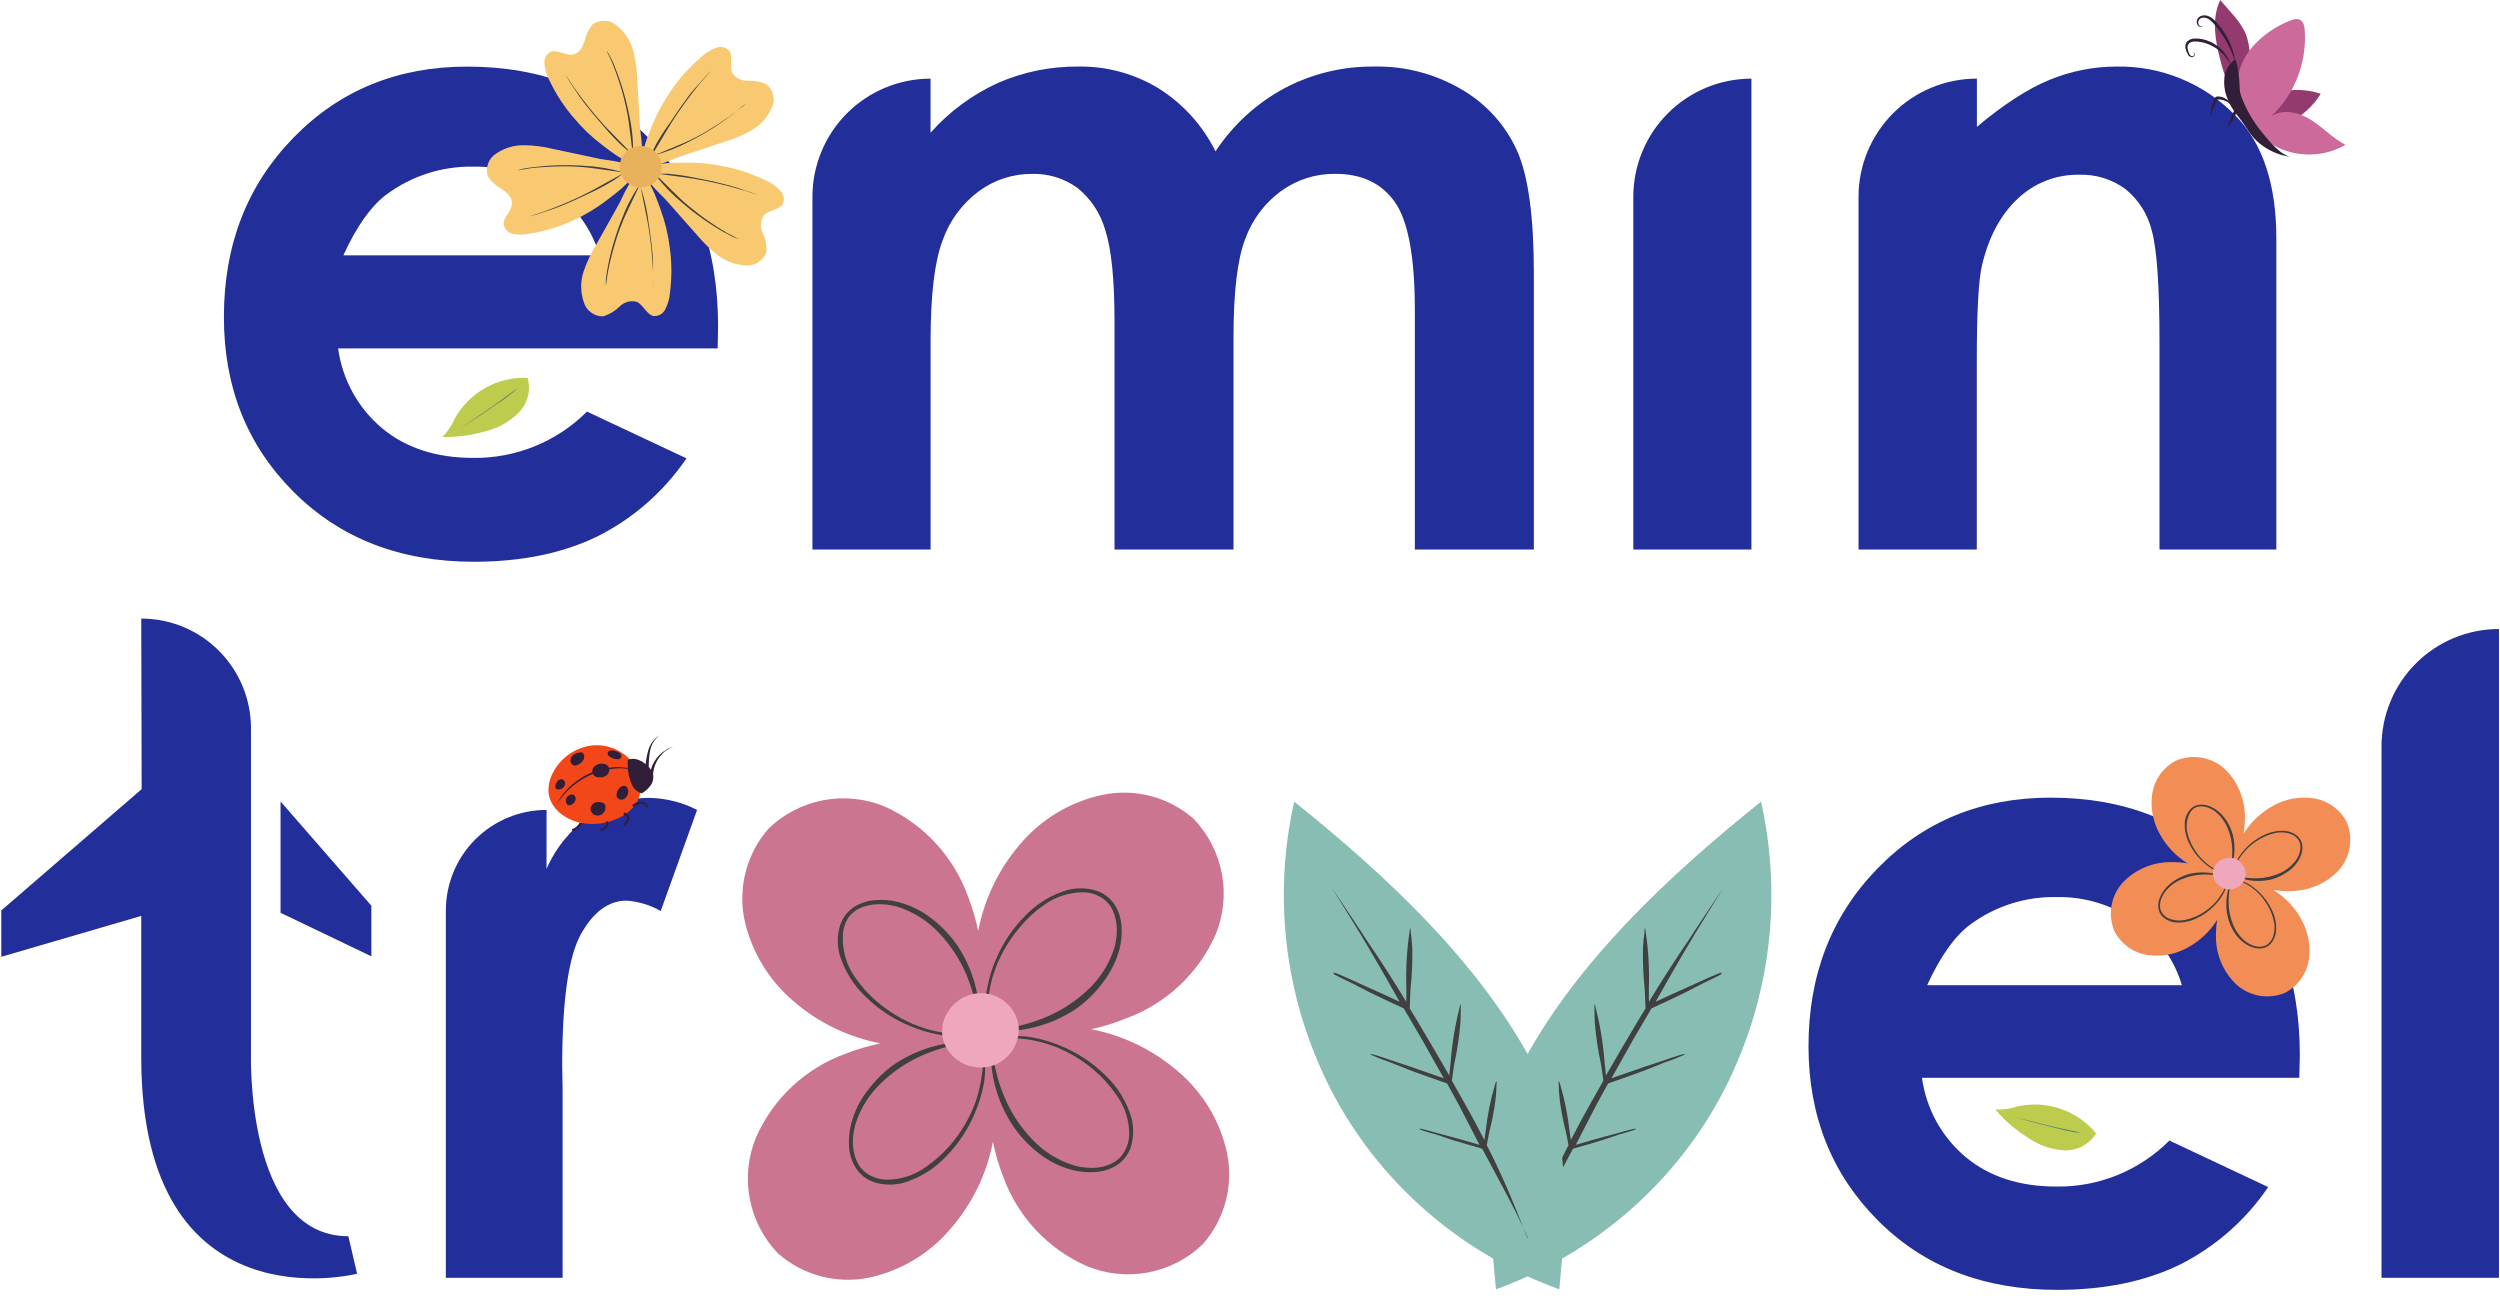 <svg width="842" height="440" viewBox="0 0 842 440" fill="none" xmlns="http://www.w3.org/2000/svg">
<path d="M705.961 381.697C704.864 383.518 703.299 385.011 701.43 386.021C699.56 387.032 697.454 387.523 695.33 387.444C691.097 387.223 687.004 385.853 683.493 383.479C679.153 380.85 675.271 377.531 672 373.653C674.532 373.804 677.069 373.463 679.47 372.647C684.291 371.568 689.316 371.842 693.991 373.44C698.666 375.037 702.808 377.895 705.961 381.697Z" fill="#BDCC4C"/>
<path d="M701.507 381.496H700.961L696.824 380.606L692.658 379.715C689.497 379.025 685.274 377.905 681.539 376.985C681.165 376.985 678.407 376.152 677.947 376.095C678.35 376.267 680.82 376.871 681.022 376.957L683.722 377.732C685.676 378.278 690.704 379.514 692.572 379.974C694.53 380.525 696.515 380.976 698.519 381.324L699.697 381.468H700.904H701.536L701.507 381.496Z" fill="#607F79"/>
<path d="M177.692 127.245C178.28 129.283 178.315 131.441 177.794 133.497C177.272 135.553 176.213 137.433 174.725 138.944C171.738 141.946 167.999 144.089 163.9 145.149C159.071 146.605 154.042 147.282 149 147.155C150.778 145.351 152.199 143.228 153.188 140.897C155.616 136.582 159.19 133.024 163.515 130.614C167.839 128.205 172.746 127.039 177.692 127.245Z" fill="#BDCC4C"/>
<path d="M174.65 130.38L174.245 130.722L170.834 133.251L167.394 135.752C164.793 137.685 161.125 140.069 157.975 142.256C157.686 142.454 155.288 144.044 154.941 144.329C154.941 144.329 157.368 142.768 157.628 142.598L159.996 141.094C161.7 140.016 165.947 137.062 167.536 135.954C169.248 134.862 170.898 133.676 172.478 132.403C172.791 132.152 173.09 131.886 173.376 131.605C173.692 131.36 173.983 131.083 174.244 130.779L174.65 130.351L174.65 130.38Z" fill="#607F79"/>
<path d="M241.706 117.336H113.88C115.299 127.838 120.579 137.421 128.688 144.232C136.703 150.889 146.93 154.217 159.368 154.217C166.474 154.313 173.527 152.974 180.112 150.296C186.694 147.618 192.672 143.658 197.691 138.627L231.208 154.37C223.612 165.561 213.274 174.609 201.184 180.673C189.527 186.335 175.683 189.186 159.651 189.205C134.823 189.205 114.565 181.343 98.876 165.657C83.189 149.951 75.367 130.305 75.414 106.7C75.414 82.501 83.211 62.415 98.806 46.404C114.4 30.392 133.954 22.396 157.47 22.435C182.44 22.435 202.745 30.412 218.386 46.404C234.028 62.396 241.848 83.534 241.848 109.837L241.706 117.336ZM201.911 86.002C199.35 77.24 193.86 69.627 186.359 64.443C178.505 58.857 169.07 55.949 159.438 56.122C148.942 55.93 138.675 59.221 130.23 65.457C124.98 69.359 120.116 76.207 115.636 86.002H201.911Z" fill="#222E9A"/>
<path d="M313.405 26.49V44.701C319.717 37.604 327.442 31.885 336.086 27.944C344.662 24.195 353.934 22.32 363.29 22.416C372.74 22.282 382.037 24.807 390.123 29.704C398.389 34.869 405.057 42.234 409.381 50.976C415.242 42.062 423.232 34.754 432.631 29.704C441.924 24.807 452.282 22.301 462.779 22.416C473.24 22.186 483.553 24.922 492.536 30.278C500.666 35.06 507.111 42.234 510.981 50.842C514.728 59.278 516.603 73.013 516.603 92.066V185.073H476.523V104.615C476.523 86.633 474.289 74.467 469.82 68.097C465.35 61.727 458.641 58.532 449.69 58.551C443.129 58.475 436.717 60.521 431.406 64.385C425.889 68.441 421.704 74.046 419.384 80.493C416.759 87.341 415.447 98.34 415.447 113.491V185.073H375.367V108.269C375.367 94.075 374.32 83.802 372.229 77.413C370.64 71.827 367.348 66.872 362.812 63.238C358.393 60.062 353.054 58.417 347.614 58.57C341.114 58.532 334.778 60.598 329.559 64.481C323.974 68.671 319.759 74.429 317.449 81.028C314.776 88.106 313.433 99.278 313.422 114.543V185.092H273.627V66.26C273.631 55.72 277.824 45.6 285.283 38.14C292.741 30.68 302.857 26.49 313.405 26.49Z" fill="#222E9A"/>
<path d="M589.877 26.49V185.073H550.1V66.241C550.109 55.701 554.304 45.6 561.763 38.14C569.221 30.68 579.333 26.49 589.877 26.49Z" fill="#222E9A"/>
<path d="M184.077 272.782V292.638C187.202 285.445 192.272 279.285 198.714 274.809C204.61 270.811 211.583 268.688 218.71 268.726C224.308 268.841 229.803 270.218 234.783 272.782L222.527 306.832C219.018 304.823 215.106 303.637 211.076 303.331C204.983 303.331 199.841 307.1 195.65 314.637C191.459 322.193 189.358 336.961 189.347 358.979L189.486 366.669V430.37H150.16V306.602C150.179 297.63 153.76 289.022 160.119 282.671C166.479 276.339 175.095 272.782 184.077 272.782Z" fill="#222E9A"/>
<path d="M774.408 362.995H647.326C648.73 373.42 653.975 382.947 662.033 389.699C669.994 396.318 680.162 399.627 692.535 399.627C699.603 399.742 706.618 398.422 713.166 395.763C719.714 393.085 725.661 389.145 730.654 384.133L763.922 399.8C756.398 410.914 746.149 419.905 734.154 425.93C722.564 431.593 708.8 434.424 692.867 434.424C668.12 434.424 647.978 426.619 632.441 411.01C616.905 395.4 609.125 375.869 609.102 352.397C609.102 328.351 616.859 308.38 632.373 292.484C647.885 276.568 667.328 268.629 690.696 268.648C715.501 268.648 735.69 276.587 751.262 292.484C766.833 308.361 774.607 329.384 774.584 355.515L774.408 362.995ZM734.855 331.814C732.299 323.129 726.843 315.554 719.394 310.389C711.578 304.841 702.189 301.934 692.605 302.125C682.172 301.934 671.967 305.186 663.574 311.384C658.356 315.267 653.518 322.077 649.059 331.814H734.855Z" fill="#222E9A"/>
<path d="M841.646 211.854V430.37H802.092V251.395C802.092 246.211 803.115 241.065 805.103 236.264C807.09 231.462 810.004 227.101 813.677 223.428C817.349 219.755 821.709 216.847 826.509 214.858C831.308 212.868 836.452 211.854 841.646 211.854Z" fill="#222E9A"/>
<path d="M47.572 208.335C57.374 208.335 66.776 212.218 73.709 219.162C80.641 226.087 84.534 235.499 84.534 245.293V354.025C84.534 354.025 82.311 416.367 117.33 416.367L120.272 428.993C120.272 428.993 47.572 447.625 47.572 356.129V308.477L0.436 322.251V306.641L47.712 265.781L47.572 208.335Z" fill="#222E9A"/>
<path d="M94.49 269.931V307.424L125.08 322.096V305.052L94.49 269.931Z" fill="#222E9A"/>
<path d="M665.819 26.49V42.731C674.84 35.136 683.014 29.856 690.345 26.872C697.478 23.945 705.116 22.415 712.831 22.415C720.275 22.281 727.666 23.659 734.551 26.509C741.436 29.34 747.666 33.548 752.858 38.886C762.069 48.221 766.673 62.013 766.673 80.282V185.072H727.32V115.614C727.32 96.695 726.476 84.127 724.785 77.91C723.479 72.343 720.361 67.35 715.917 63.735C711.406 60.387 705.891 58.665 700.277 58.856C692.579 58.703 685.138 61.611 679.563 66.929C673.805 72.305 669.804 79.765 667.558 89.272C666.374 94.208 665.782 104.939 665.782 121.429V185.072H625.953V66.24C625.957 61.018 626.992 55.834 628.998 51.014C631.005 46.193 633.943 41.793 637.645 38.101C641.348 34.409 645.743 31.482 650.577 29.493C655.411 27.503 660.591 26.471 665.819 26.49Z" fill="#222E9A"/>
<path d="M779.3 268.896C774.631 268.17 769.853 269.016 765.718 271.303C761.606 273.522 758.144 276.775 755.672 280.74C755.955 279.012 756.094 277.263 756.088 275.511C756.144 272.5 755.597 269.508 754.478 266.712C753.359 263.916 751.691 261.372 749.572 259.232C747.383 257.147 744.631 255.748 741.657 255.206C738.683 254.665 735.615 255.005 732.831 256.185C730.754 257.276 728.956 258.833 727.58 260.733C726.203 262.634 725.284 264.827 724.895 267.141C724.179 271.813 725.031 276.592 727.319 280.729C729.531 284.838 732.779 288.299 736.739 290.768C735.016 290.49 733.272 290.353 731.526 290.359C728.505 290.297 725.502 290.848 722.7 291.979C719.898 293.11 717.354 294.797 715.222 296.939C713.136 299.126 711.734 301.876 711.19 304.849C710.646 307.822 710.983 310.89 712.159 313.674C713.25 315.755 714.809 317.556 716.712 318.934C718.616 320.312 720.813 321.23 723.131 321.616C727.796 322.348 732.571 321.498 736.697 319.203C740.815 316.999 744.283 313.753 746.752 309.788C746.46 311.508 746.318 313.25 746.327 314.995C746.265 318.016 746.816 321.019 747.947 323.821C749.078 326.624 750.765 329.168 752.907 331.299C755.093 333.388 757.843 334.79 760.816 335.334C763.79 335.879 766.858 335.541 769.642 334.362C771.723 333.27 773.522 331.711 774.9 329.808C776.278 327.905 777.197 325.708 777.584 323.39C778.308 318.726 777.459 313.953 775.171 309.824C772.961 305.704 769.709 302.234 765.74 299.763C767.478 300.034 769.236 300.152 770.994 300.114C774.014 300.165 777.013 299.609 779.814 298.478C782.615 297.348 785.16 295.666 787.298 293.533C789.385 291.345 790.786 288.594 791.327 285.619C791.868 282.644 791.527 279.576 790.345 276.792C789.244 274.709 787.672 272.911 785.755 271.54C783.838 270.17 781.628 269.264 779.3 268.896Z" fill="#F28D55"/>
<path d="M750.951 293.29C750.951 293.29 750.951 293.29 751.031 293.321C751.055 293.302 751.073 293.277 751.084 293.248C751.095 293.22 751.098 293.189 751.094 293.159C751.175 292.949 751.343 292.512 751.567 291.929C752.7 288.597 752.889 285.017 752.114 281.584C751.69 279.85 750.999 278.192 750.066 276.67C749.14 275.137 747.915 273.805 746.464 272.755C745.587 272.133 744.618 271.653 743.592 271.334C742.491 270.966 741.312 270.897 740.176 271.133C738.961 271.419 737.897 272.15 737.194 273.181C736.475 274.204 736.019 275.387 735.866 276.628C735.658 279.134 736.135 281.649 737.245 283.905C738.275 286.137 739.717 288.155 741.496 289.853C742.559 290.907 743.744 291.832 745.026 292.606C746.351 293.422 747.816 293.986 749.346 294.27C749.346 294.27 749.492 294.326 749.513 294.223C749.535 294.119 749.513 294.223 749.368 294.167L748.801 293.948L747.927 293.612C747.17 293.318 746.434 292.972 745.724 292.578C744.632 291.952 743.608 291.215 742.668 290.379C740.975 288.85 739.553 287.045 738.461 285.042C737.694 283.634 737.117 282.131 736.745 280.571C736.247 278.576 736.405 276.474 737.196 274.575C737.552 273.619 738.182 272.789 739.007 272.188C739.43 271.942 739.888 271.761 740.366 271.652C740.834 271.568 741.311 271.545 741.785 271.586C742.643 271.658 743.482 271.881 744.264 272.243C744.889 272.527 745.484 272.874 746.039 273.279C747.941 274.784 749.416 276.762 750.316 279.015C751.245 281.26 751.758 283.655 751.83 286.084C751.881 288.02 751.709 289.955 751.318 291.852C751.163 292.498 751.024 293.002 750.985 293.247L750.951 293.29Z" fill="#404040"/>
<path d="M753.111 295.083C753.111 295.083 753.111 295.083 753.08 295.164C753.048 295.244 753.08 295.164 753.241 295.226C753.638 295.416 754.05 295.574 754.471 295.699C757.838 296.848 761.459 297.025 764.922 296.212C766.645 295.759 768.284 295.036 769.78 294.069C771.313 293.143 772.645 291.918 773.695 290.466C774.316 289.596 774.794 288.632 775.11 287.611C775.483 286.505 775.554 285.32 775.317 284.178C775.025 282.966 774.296 281.904 773.269 281.197C772.243 280.485 771.061 280.03 769.822 279.869C767.32 279.657 764.807 280.128 762.552 281.232C760.332 282.253 758.322 283.678 756.622 285.434C755.568 286.497 754.644 287.682 753.869 288.963C753.053 290.289 752.489 291.754 752.205 293.284C752.174 293.365 752.149 293.43 752.246 293.467C752.343 293.505 752.246 293.467 752.308 293.306C752.371 293.144 752.427 292.998 752.52 292.755C752.614 292.513 752.732 292.205 752.857 291.881C753.151 291.124 753.496 290.388 753.891 289.678C754.517 288.586 755.253 287.562 756.09 286.623C757.616 284.926 759.421 283.503 761.427 282.415C762.802 281.633 764.28 281.045 765.817 280.668C767.813 280.133 769.93 280.257 771.85 281.022C772.809 281.425 773.621 282.114 774.175 282.995C774.427 283.415 774.608 283.874 774.711 284.354C774.794 284.816 774.818 285.288 774.784 285.757C774.709 286.62 774.484 287.465 774.12 288.252C773.838 288.872 773.493 289.461 773.09 290.01C771.582 291.917 769.603 293.396 767.348 294.303C765.104 295.227 762.711 295.735 760.286 295.802C758.349 295.861 756.413 295.689 754.518 295.29L753.122 294.957L753.111 295.083Z" fill="#404040"/>
<path d="M751.401 297.179C751.392 297.167 751.379 297.158 751.365 297.152C751.351 297.147 751.335 297.145 751.32 297.147C751.32 297.147 751.32 297.147 751.264 297.293C751.072 297.695 750.912 298.112 750.784 298.539C749.672 301.875 749.51 305.454 750.315 308.877C750.733 310.613 751.424 312.271 752.363 313.79C753.282 315.326 754.511 316.654 755.972 317.689C756.842 318.31 757.806 318.788 758.827 319.105C759.933 319.477 761.117 319.548 762.26 319.312C763.468 319.025 764.528 318.301 765.235 317.28C765.949 316.248 766.406 315.061 766.569 313.817C766.781 311.314 766.31 308.802 765.206 306.546C764.185 304.327 762.76 302.316 761.004 300.617C759.94 299.561 758.757 298.632 757.481 297.847C756.151 297.039 754.688 296.476 753.16 296.183C753.16 296.183 753.014 296.127 752.977 296.224C752.939 296.321 752.977 296.224 753.138 296.287L753.689 296.498L754.563 296.835C755.318 297.135 756.052 297.486 756.76 297.886C757.851 298.508 758.877 299.239 759.822 300.068C761.518 301.594 762.941 303.399 764.029 305.405C764.799 306.816 765.374 308.326 765.739 309.892C766.28 311.888 766.156 314.006 765.385 315.925C764.973 316.873 764.288 317.677 763.418 318.234C763 318.492 762.54 318.673 762.059 318.77C761.594 318.85 761.122 318.88 760.65 318.859C759.786 318.788 758.942 318.557 758.161 318.179C757.537 317.906 756.946 317.56 756.403 317.149C754.493 315.644 753.013 313.664 752.11 311.407C751.181 309.165 750.673 306.771 750.611 304.345C750.55 302.414 750.72 300.483 751.117 298.593C751.263 297.924 751.395 297.436 751.45 297.197L751.401 297.179Z" fill="#404040"/>
<path d="M749.245 295.451C749.245 295.451 749.245 295.451 749.276 295.37C749.307 295.289 749.276 295.37 749.13 295.314C748.985 295.258 748.467 295.058 747.884 294.834C744.516 293.692 740.897 293.515 737.433 294.321C735.708 294.777 734.063 295.498 732.559 296.458C731.026 297.381 729.699 298.609 728.661 300.067C728.041 300.945 727.556 301.911 727.223 302.932C726.86 304.037 726.797 305.218 727.038 306.355C727.318 307.566 728.044 308.628 729.07 309.33C730.098 310.051 731.287 310.509 732.533 310.664C735.039 310.872 737.554 310.396 739.81 309.285C742.032 308.268 744.043 306.843 745.739 305.083C746.794 304.019 747.724 302.837 748.509 301.56C749.316 300.23 749.88 298.767 750.173 297.239C750.204 297.158 750.229 297.093 750.125 297.072C750.022 297.051 750.125 297.072 750.069 297.218C750.013 297.363 749.951 297.525 749.857 297.768C749.764 298.011 749.646 298.318 749.515 298.658C749.208 299.368 748.855 300.058 748.459 300.723C747.829 301.81 747.099 302.835 746.277 303.785C744.747 305.478 742.943 306.901 740.94 307.992C739.523 308.751 738.015 309.326 736.453 309.702C734.457 310.237 732.341 310.108 730.426 309.332C729.478 308.926 728.672 308.247 728.111 307.381C727.859 306.961 727.678 306.502 727.575 306.023C727.493 305.552 727.465 305.074 727.492 304.597C727.565 303.739 727.787 302.9 728.149 302.119C728.439 301.494 728.791 300.902 729.202 300.35C730.703 298.443 732.682 296.968 734.937 296.073C737.194 295.127 739.606 294.607 742.051 294.539C743.982 294.478 745.913 294.647 747.803 295.044C748.465 295.206 748.953 295.338 749.199 295.377L749.245 295.451Z" fill="#404040"/>
<path d="M745.679 295.937C746.094 297 746.819 297.914 747.759 298.561C748.699 299.208 749.812 299.558 750.953 299.566C752.101 299.548 753.216 299.174 754.142 298.496C755.069 297.818 755.763 296.869 756.128 295.78C756.431 294.686 756.384 293.525 755.995 292.459C755.606 291.393 754.894 290.475 753.958 289.834C749.714 286.955 743.802 291.015 745.679 295.937Z" fill="#EFA8BB"/>
<path d="M371.143 267.746C360.323 270.088 350.589 275.963 343.474 284.444C336.353 292.758 331.522 302.784 329.457 313.535C328.621 309.517 327.452 305.576 325.963 301.752C323.551 295.121 319.835 289.041 315.034 283.87C310.233 278.699 304.445 274.543 298.011 271.646C291.468 268.932 284.275 268.189 277.316 269.51C270.357 270.831 263.937 274.158 258.844 279.081C255.221 283.216 252.602 288.132 251.192 293.447C249.783 298.761 249.621 304.328 250.718 309.716C253.086 320.535 258.973 330.265 267.458 337.384C275.756 344.505 285.769 349.337 296.507 351.401C292.504 352.243 288.577 353.411 284.765 354.895C278.107 357.303 272.007 361.036 266.832 365.868C261.658 370.7 257.517 376.532 254.659 383.01C251.94 389.548 251.191 396.739 252.505 403.698C253.818 410.657 257.138 417.079 262.054 422.176C266.192 425.808 271.115 428.433 276.437 429.842C281.759 431.252 287.336 431.409 292.729 430.302C303.543 427.975 313.269 422.097 320.356 413.603C327.505 405.318 332.353 395.301 334.414 384.554C335.223 388.56 336.379 392.489 337.868 396.296C340.275 402.954 344.008 409.054 348.841 414.229C353.673 419.403 359.505 423.544 365.983 426.402C372.52 429.126 379.712 429.878 386.672 428.564C393.632 427.25 400.055 423.928 405.149 419.007C408.779 414.868 411.401 409.945 412.811 404.623C414.22 399.301 414.379 393.726 413.275 388.332C410.93 377.525 405.055 367.805 396.576 360.705C388.275 353.556 378.245 348.709 367.486 346.647C371.514 345.778 375.456 344.554 379.268 342.991C385.914 340.56 392.004 336.819 397.175 331.989C402.347 327.159 406.496 321.339 409.374 314.875C412.094 308.334 412.839 301.14 411.518 294.18C410.197 287.22 406.867 280.799 401.939 275.709C397.777 272.082 392.827 269.473 387.481 268.091C382.136 266.709 376.542 266.591 371.143 267.746Z" fill="#CC7590"/>
<path d="M329.701 344.948C329.701 344.948 329.701 344.948 329.904 344.948C329.939 344.887 329.958 344.817 329.958 344.745C329.958 344.674 329.939 344.604 329.904 344.542C329.904 344.014 329.904 342.917 329.904 341.454C329.575 333.216 326.974 325.229 322.387 318.377C320.001 314.942 317.095 311.899 313.774 309.358C310.458 306.785 306.658 304.906 302.601 303.832C300.161 303.209 297.638 302.976 295.125 303.141C292.409 303.265 289.773 304.106 287.487 305.579C285.072 307.228 283.362 309.721 282.693 312.567C281.983 315.408 281.983 318.38 282.693 321.221C284.347 326.875 287.507 331.972 291.834 335.969C295.966 339.984 300.818 343.182 306.136 345.395C309.348 346.806 312.717 347.829 316.171 348.442C319.756 349.109 323.434 349.109 327.019 348.442C327.019 348.442 327.385 348.442 327.344 348.199C327.304 347.955 327.344 348.199 326.979 348.199H325.557H323.363C321.459 348.194 319.559 348.058 317.674 347.792C314.761 347.345 311.902 346.596 309.142 345.558C304.153 343.64 299.524 340.893 295.45 337.432C292.588 335 290.061 332.199 287.934 329.103C285.166 325.16 283.742 320.43 283.871 315.614C283.846 313.224 284.524 310.878 285.821 308.87C286.539 307.975 287.388 307.194 288.34 306.554C289.293 305.975 290.317 305.524 291.388 305.213C293.325 304.649 295.347 304.429 297.36 304.563C298.967 304.659 300.559 304.917 302.114 305.335C307.54 307.024 312.429 310.106 316.293 314.274C320.215 318.4 323.353 323.204 325.557 328.453C327.297 332.643 328.552 337.019 329.294 341.495C329.498 343.039 329.619 344.258 329.741 344.827L329.701 344.948Z" fill="#404040"/>
<path d="M335.931 347.049C335.931 347.049 335.931 347.049 335.931 347.252C335.931 347.455 335.931 347.252 336.337 347.252C337.365 347.333 338.398 347.333 339.425 347.252C347.752 346.928 355.82 344.267 362.706 339.573C366.09 337.133 369.066 334.171 371.522 330.797C374.095 327.482 375.974 323.682 377.048 319.625C377.672 317.199 377.905 314.689 377.738 312.19C377.622 309.459 376.78 306.809 375.301 304.511C373.641 302.107 371.153 300.4 368.312 299.716C365.469 299.026 362.502 299.026 359.658 299.716C354.009 301.359 348.912 304.505 344.91 308.817C340.918 312.919 337.721 317.727 335.484 322.997C334.074 326.209 333.051 329.578 332.437 333.032C331.768 336.617 331.768 340.295 332.437 343.88C332.437 344.083 332.437 344.246 332.681 344.246C332.925 344.246 332.681 344.246 332.681 343.839C332.681 343.433 332.681 343.067 332.681 342.458C332.681 341.849 332.681 341.077 332.681 340.264C332.686 338.361 332.822 336.46 333.087 334.576C333.535 331.662 334.284 328.803 335.322 326.044C337.23 321.05 339.978 316.419 343.448 312.352C345.796 309.483 348.531 306.954 351.573 304.836C355.488 301.984 360.219 300.473 365.062 300.529C367.499 300.603 369.854 301.426 371.807 302.886C372.711 303.593 373.494 304.444 374.122 305.404C374.694 306.346 375.144 307.356 375.463 308.411C376.027 310.362 376.247 312.397 376.113 314.424C376.018 316.017 375.76 317.597 375.341 319.137C373.65 324.574 370.569 329.476 366.403 333.357C362.275 337.266 357.47 340.391 352.223 342.58C348.04 344.339 343.662 345.594 339.182 346.318L335.85 346.765L335.931 347.049Z" fill="#404040"/>
<path d="M333.961 353.069C333.93 353.051 333.895 353.041 333.859 353.041C333.823 353.041 333.788 353.051 333.758 353.069C333.758 353.069 333.758 353.069 333.758 353.434C333.677 354.476 333.677 355.522 333.758 356.563C334.135 364.792 336.793 372.754 341.436 379.559C343.811 383.003 346.719 386.047 350.05 388.578C353.353 391.162 357.158 393.03 361.223 394.063C363.649 394.688 366.159 394.921 368.658 394.754C371.388 394.637 374.039 393.796 376.337 392.316C378.738 390.672 380.446 388.197 381.131 385.369C381.822 382.512 381.822 379.531 381.131 376.674C379.488 371.025 376.343 365.928 372.03 361.926C367.928 357.933 363.12 354.737 357.851 352.5C354.635 351.089 351.268 350.053 347.815 349.412C344.228 348.765 340.554 348.765 336.967 349.412C336.967 349.412 336.602 349.412 336.602 349.656C336.602 349.9 336.602 349.656 337.008 349.656H338.389H340.583C342.487 349.676 344.388 349.825 346.271 350.103C349.182 350.544 352.041 351.279 354.803 352.297C359.797 354.205 364.428 356.953 368.495 360.423C371.368 362.859 373.897 365.675 376.012 368.792C378.877 372.7 380.389 377.436 380.318 382.281C380.216 384.7 379.396 387.034 377.962 388.985C377.266 389.9 376.413 390.684 375.443 391.3C374.493 391.868 373.485 392.331 372.436 392.682C370.487 393.254 368.448 393.46 366.423 393.291C364.827 393.22 363.245 392.961 361.71 392.519C356.269 390.837 351.365 387.755 347.49 383.581C343.572 379.46 340.446 374.654 338.267 369.401C336.509 365.232 335.254 360.867 334.53 356.4C334.286 354.816 334.164 353.638 334.083 353.069H333.961Z" fill="#404040"/>
<path d="M327.789 351.11C327.789 351.11 327.789 351.11 327.789 350.907C327.789 350.704 327.789 350.907 327.423 350.907C327.057 350.907 325.757 350.907 324.294 350.907C315.97 351.246 307.907 353.906 301.014 358.585C297.625 361.034 294.637 363.995 292.157 367.361C289.581 370.67 287.714 374.473 286.672 378.534C286.055 380.975 285.809 383.495 285.941 386.01C286.079 388.73 286.934 391.365 288.419 393.648C290.052 396.061 292.532 397.772 295.367 398.442C298.221 399.153 301.207 399.153 304.061 398.442C309.715 396.788 314.813 393.628 318.81 389.301C322.811 385.206 326.008 380.396 328.235 375.121C329.646 371.906 330.682 368.539 331.323 365.086C331.969 361.499 331.969 357.825 331.323 354.238C331.323 354.035 331.323 353.873 331.079 353.913C330.836 353.954 331.079 353.913 331.079 354.279C331.079 354.644 331.079 355.051 331.079 355.66C331.079 356.27 331.079 357.042 331.079 357.895C331.007 359.706 330.817 361.511 330.511 363.298C330.049 366.205 329.314 369.062 328.317 371.831C326.399 376.82 323.652 381.449 320.191 385.522C317.733 388.374 314.92 390.9 311.821 393.039C307.908 395.889 303.173 397.387 298.333 397.305C295.918 397.214 293.584 396.408 291.629 394.989C290.724 394.282 289.941 393.431 289.313 392.47C288.737 391.51 288.274 390.488 287.932 389.423C287.368 387.485 287.148 385.464 287.281 383.45C287.389 381.842 287.661 380.249 288.094 378.697C289.77 373.264 292.854 368.372 297.032 364.517C301.169 360.55 306.004 357.382 311.293 355.173C315.463 353.414 319.827 352.159 324.294 351.435C325.879 351.232 327.057 351.11 327.626 350.988L327.789 351.11Z" fill="#404040"/>
<path d="M320.403 355.175C322.206 357.15 324.56 358.538 327.16 359.161C329.76 359.784 332.487 359.612 334.989 358.669C337.484 357.663 339.606 355.907 341.062 353.644C342.517 351.381 343.234 348.722 343.115 346.034C342.856 343.387 341.778 340.888 340.029 338.885C338.281 336.882 335.951 335.475 333.364 334.861C321.663 332.139 312.155 345.993 320.403 355.175Z" fill="#EFA8BB"/>
<path d="M503.837 434.254C522.153 427.575 538.843 417.293 552.855 404.055C566.867 390.816 577.897 374.909 585.251 357.335C596.949 329.669 599.688 299.21 593.106 270C562.257 294.721 531.254 323.642 512.858 357.964C499.621 382.565 501.146 406.813 503.837 434.254Z" fill="#87BDB3"/>
<path d="M536.976 338.134C536.976 338.134 536.976 338.134 537.129 338.313C537.292 338.682 537.397 339.073 537.442 339.472C539.007 345.649 540.019 351.946 540.464 358.292L540.802 361.243L540.875 362.241C544.089 356.696 547.516 350.728 551.148 344.697L554.202 339.632L554.044 335.43C554.007 334.352 553.98 333.468 553.905 332.772C553.444 328.325 553.255 323.854 553.337 319.385C553.426 317.602 553.597 315.855 553.871 313.924C553.864 313.493 553.896 313.063 553.969 312.638C553.969 312.638 553.969 312.638 554.122 312.817C554.208 313.203 554.265 313.595 554.291 313.99C555.204 320.198 555.552 326.471 555.33 332.738L555.344 335.797L555.358 337.397C559.691 330.3 564.26 323.115 568.765 316.586C569.849 314.812 578.778 301.414 580.237 299.289L580.514 299.067L580.268 299.264C578.994 301.241 571.757 313.031 570.844 314.517C568.156 319.037 565.463 323.611 562.826 328.191L557.603 337.41L563.113 334.857L572.036 330.827C572.812 330.457 578.675 327.772 579.66 327.587C579.7 327.601 579.734 327.625 579.761 327.657C579.788 327.688 579.806 327.726 579.813 327.766C579.813 327.766 579.941 327.916 579.786 328.039C579.015 328.657 573.958 330.948 573.326 331.304L567.666 334.228L561.879 337.003L556.221 339.625L549.874 350.449L542.747 363.157L549.604 360.783C552.755 359.668 555.963 358.557 559.072 357.575C559.868 357.29 566.078 355.132 567.232 354.963L567.385 355.142C567.385 355.142 567.385 355.142 567.2 355.29C564.972 356.286 562.694 357.171 560.373 357.942L554.367 360.339C552.888 360.92 550.62 361.731 548.146 362.606L541.607 364.926L537.663 372.113L530.717 385.582L536.131 384.013C538.763 383.263 541.451 382.518 544.017 381.871C544.689 381.685 549.928 380.155 550.84 380.128L550.968 380.278C550.351 380.772 545.744 381.947 545.184 382.144L540.098 383.854L534.972 385.394L530 386.812L529.692 387.059L521.689 402.029L518.606 407.973C517.588 409.946 516.771 411.909 515.712 414.016L514.368 417.006L514.615 416.809L515.738 414.046L517.927 408.516L520.199 403.022C521.725 399.332 523.384 395.737 525.074 392.118C526.082 389.951 527.172 387.819 528.262 385.688L527.795 383.193C527.629 382.268 527.473 381.538 527.332 380.946C526.385 377.304 525.693 373.605 525.259 369.873C525.09 368.397 525.009 366.902 524.984 365.412L524.891 364.329L525.045 364.205C525.045 364.205 525.045 364.205 525.172 364.354C525.301 364.667 525.403 364.99 525.476 365.319C526.981 370.377 528.025 375.553 528.599 380.787L528.973 383.356L529.089 383.918C531.304 379.575 533.633 375.243 536.038 371L540.022 363.982L539.548 360.687C539.424 359.629 539.279 358.789 539.148 358.088C538.185 353.636 537.514 349.13 537.14 344.596C537.029 342.823 537.006 341.03 537.038 339.242C536.994 338.874 536.973 338.504 536.976 338.134Z" fill="#404040"/>
<path d="M525.163 434.254C506.847 427.575 490.157 417.293 476.145 404.055C462.133 390.816 451.103 374.909 443.749 357.335C432.051 329.669 429.312 299.21 435.894 270C466.743 294.721 497.746 323.642 516.142 357.964C529.379 382.565 527.854 406.813 525.163 434.254Z" fill="#87BDB3"/>
<path d="M492.024 338.134C492.024 338.134 492.024 338.134 491.871 338.313C491.708 338.682 491.603 339.073 491.558 339.472C489.993 345.649 488.981 351.946 488.536 358.292L488.198 361.243L488.125 362.241C484.911 356.696 481.484 350.728 477.852 344.697L474.798 339.632L474.956 335.43C474.993 334.352 475.02 333.468 475.095 332.772C475.556 328.325 475.745 323.854 475.663 319.385C475.574 317.602 475.403 315.855 475.129 313.924C475.136 313.493 475.104 313.063 475.031 312.638C475.031 312.638 475.031 312.638 474.878 312.817C474.792 313.203 474.735 313.595 474.709 313.99C473.796 320.198 473.448 326.471 473.67 332.738L473.656 335.797L473.642 337.397C469.309 330.3 464.74 323.115 460.235 316.586C459.151 314.812 450.222 301.414 448.763 299.289L448.486 299.067L448.732 299.264C450.006 301.241 457.243 313.031 458.156 314.517C460.844 319.037 463.537 323.611 466.174 328.191L471.397 337.41L465.887 334.857L456.964 330.827C456.188 330.457 450.325 327.772 449.34 327.587C449.3 327.601 449.266 327.625 449.239 327.657C449.212 327.688 449.194 327.726 449.187 327.766C449.187 327.766 449.059 327.916 449.214 328.039C449.985 328.657 455.042 330.948 455.674 331.304L461.334 334.228L467.121 337.003L472.779 339.625L479.126 350.449L486.253 363.157L479.396 360.783C476.245 359.668 473.037 358.557 469.928 357.575C469.132 357.29 462.922 355.132 461.768 354.963L461.615 355.142C461.615 355.142 461.615 355.142 461.8 355.29C464.028 356.286 466.306 357.171 468.627 357.942L474.633 360.339C476.112 360.92 478.38 361.731 480.854 362.606L487.393 364.926L491.337 372.113L498.283 385.582L492.869 384.013C490.237 383.263 487.549 382.518 484.983 381.871C484.311 381.685 479.072 380.155 478.16 380.128L478.032 380.278C478.649 380.772 483.256 381.947 483.816 382.144L488.902 383.854L494.028 385.394L499 386.812L499.308 387.059L507.311 402.029L510.394 407.973C511.412 409.946 512.229 411.909 513.288 414.016L514.632 417.006L514.385 416.809L513.262 414.046L511.073 408.516L508.801 403.022C507.275 399.332 505.616 395.737 503.926 392.118C502.918 389.951 501.828 387.819 500.738 385.688L501.205 383.193C501.371 382.268 501.527 381.538 501.668 380.946C502.615 377.304 503.307 373.605 503.741 369.873C503.91 368.397 503.991 366.902 504.016 365.412L504.109 364.329L503.955 364.205C503.955 364.205 503.955 364.205 503.828 364.354C503.699 364.667 503.597 364.99 503.524 365.319C502.019 370.377 500.975 375.553 500.401 380.787L500.027 383.356L499.911 383.918C497.696 379.575 495.367 375.243 492.962 371L488.978 363.982L489.452 360.687C489.576 359.629 489.721 358.789 489.852 358.088C490.815 353.636 491.486 349.13 491.86 344.596C491.971 342.823 491.994 341.03 491.962 339.242C492.006 338.874 492.027 338.504 492.024 338.134Z" fill="#404040"/>
<path d="M185.009 27.001C184.124 25.331 183.566 23.507 183.367 21.627C183.24 20.794 183.375 19.941 183.754 19.188C184.133 18.435 184.737 17.818 185.483 17.423C187.654 16.616 190.411 18.704 192.778 18.398C195.144 18.091 196.091 16.003 196.843 13.943C197.291 11.816 198.246 9.83 199.627 8.151C200.888 7.298 202.403 6.9 203.921 7.021C205.438 7.143 206.87 7.777 207.98 8.82C210.583 10.978 212.444 13.9 213.298 17.173C214.111 20.36 214.559 23.629 214.634 26.918L215.553 42.816C215.72 45.739 217.753 54.844 214.022 55.067C210.987 55.262 205.53 50.863 202.885 48.886C199.311 46.186 196.06 43.084 193.195 39.642C189.917 35.811 187.164 31.56 185.009 27.001Z" fill="#F8C970"/>
<path d="M236.242 19.149C237.641 17.863 239.264 16.844 241.031 16.142C241.803 15.805 242.66 15.718 243.484 15.893C244.308 16.067 245.057 16.495 245.625 17.117C246.989 19.01 245.625 22.212 246.572 24.411C247.133 25.317 247.928 26.055 248.875 26.545C249.821 27.035 250.882 27.26 251.945 27.196C254.125 27.102 256.295 27.541 258.266 28.477C259.399 29.468 260.166 30.811 260.444 32.29C260.722 33.77 260.494 35.3 259.797 36.635C258.348 39.721 255.973 42.281 253.003 43.957C250.131 45.567 247.086 46.847 243.927 47.772L228.808 52.811C226.024 53.73 217.671 58.074 216.557 54.51C215.61 51.725 218.45 45.21 219.675 42.175C221.351 38.017 223.5 34.065 226.079 30.398C228.945 26.208 232.363 22.424 236.242 19.149Z" fill="#F8C970"/>
<path d="M258.097 60.887C259.838 61.644 261.409 62.742 262.719 64.116C263.329 64.693 263.746 65.443 263.916 66.264C264.085 67.086 263.998 67.94 263.666 68.71C262.441 70.715 258.96 70.743 257.317 72.442C256.707 73.316 256.343 74.338 256.265 75.401C256.187 76.465 256.396 77.529 256.872 78.483C257.817 80.442 258.266 82.603 258.181 84.776C257.714 86.213 256.775 87.449 255.516 88.283C254.257 89.117 252.752 89.501 251.248 89.37C247.84 89.234 244.556 88.058 241.837 86.001C239.269 84.016 236.925 81.757 234.848 79.263L224.296 67.346C222.375 65.147 215.135 59.216 217.947 56.738C220.231 54.706 227.247 54.817 230.505 54.761C234.984 54.691 239.457 55.121 243.841 56.042C248.791 57.004 253.586 58.634 258.097 60.887Z" fill="#F8C970"/>
<path d="M225.659 98.475C225.521 100.414 225 102.307 224.127 104.044C223.788 104.814 223.216 105.459 222.492 105.888C221.769 106.317 220.929 106.51 220.09 106.438C217.807 105.937 216.638 102.679 214.522 101.677C213.501 101.39 212.422 101.384 211.398 101.658C210.374 101.933 209.443 102.478 208.702 103.236C207.142 104.775 205.231 105.912 203.134 106.549C201.628 106.572 200.158 106.087 198.961 105.173C197.764 104.259 196.91 102.969 196.535 101.51C195.478 98.262 195.478 94.762 196.535 91.514C197.581 88.399 198.973 85.41 200.684 82.605L208.48 68.683C209.927 66.121 213.129 57.351 216.415 59.188C219.06 60.664 221.26 67.319 222.401 70.326C223.957 74.532 225.022 78.905 225.575 83.356C226.283 88.369 226.311 93.454 225.659 98.475Z" fill="#F8C970"/>
<path d="M178.661 78.651C176.832 79.056 174.943 79.113 173.092 78.818C172.257 78.722 171.472 78.367 170.848 77.803C170.224 77.239 169.792 76.494 169.612 75.672C169.389 73.333 172.174 71.245 172.396 68.878C172.619 66.512 170.976 65.064 169.167 63.783C167.241 62.759 165.59 61.289 164.35 59.495C163.87 58.072 163.884 56.529 164.389 55.114C164.894 53.7 165.861 52.497 167.134 51.699C169.956 49.791 173.307 48.817 176.712 48.915C179.998 48.974 183.267 49.404 186.457 50.196L202.021 53.509C204.806 54.094 214.217 54.539 213.465 58.215C212.824 61.194 207.144 65.287 204.555 67.291C201.008 70.032 197.159 72.358 193.084 74.224C188.493 76.332 183.643 77.821 178.661 78.651Z" fill="#F8C970"/>
<path d="M204.359 17.117C204.359 17.424 204.944 18.37 205.39 19.345C205.835 20.319 206.281 21.266 206.336 21.489C206.865 22.797 207.367 24.273 207.812 25.47C208.257 26.667 209.176 29.424 209.872 32.041C210.568 34.658 211.125 37.248 211.376 38.668C211.877 41.619 212.211 44.737 212.601 47.717L213.019 51.281C213.019 51.615 213.019 51.893 213.019 52.06L212.545 51.559C209.761 48.552 206.726 45.629 203.886 42.621C200.119 38.508 196.622 34.155 193.417 29.591C193.083 29.173 190.8 25.637 190.41 25.108C190.41 25.108 191.078 26.305 191.635 27.196L192.888 29.09C193.64 30.259 194.42 31.401 195.199 32.542C195.979 33.684 197.649 35.828 199.32 37.86C200.991 39.893 202.717 41.842 203.636 42.9C205.542 45.187 207.597 47.344 209.789 49.359C210.68 50.139 211.543 50.919 212.573 51.642L213.241 52.172C213.261 51.903 213.261 51.633 213.241 51.364C213.288 47.066 212.83 42.776 211.877 38.584C210.756 32.932 209.087 27.402 206.893 22.073C206.893 21.795 206.308 20.681 205.779 19.567C205.25 18.454 204.527 17.424 204.359 17.117Z" fill="#404040"/>
<path d="M250.803 35.272C250.803 35.272 250.803 35.272 250.803 35.132C250.803 35.132 249.717 36.023 248.91 36.692C248.102 37.36 247.295 38.056 247.1 38.167C245.958 39.03 244.817 39.838 243.647 40.617C242.478 41.397 240.139 42.956 237.828 44.321C235.517 45.685 233.123 46.882 231.786 47.495C229.002 48.748 226.218 49.889 223.433 51.031L220.092 52.367L219.396 52.618C219.396 52.618 219.591 52.284 219.73 52.033C221.902 48.497 223.935 44.85 226.134 41.341C229.118 36.634 232.401 32.124 235.963 27.837C236.297 27.392 239.109 24.302 239.527 23.773C239.527 23.773 238.552 24.719 237.856 25.499C237.16 26.278 236.492 27.03 236.352 27.197C235.406 28.227 234.515 29.258 233.568 30.316C232.622 31.374 231.007 33.545 229.503 35.689C228 37.833 226.524 40.005 225.716 41.258C223.973 43.618 222.374 46.083 220.927 48.636C220.398 49.694 219.897 50.752 219.452 51.838C219.316 52.091 219.195 52.351 219.09 52.618L219.897 52.423C224.051 51.343 228.068 49.792 231.87 47.801C237.039 45.245 241.945 42.186 246.515 38.669C246.738 38.501 247.712 37.75 248.631 36.942C249.385 36.425 250.11 35.867 250.803 35.272Z" fill="#404040"/>
<path d="M248.994 80.6C248.994 80.6 247.741 79.959 246.794 79.486C245.848 79.012 244.929 78.511 244.734 78.372C243.509 77.676 242.312 76.924 241.115 76.145C239.917 75.365 237.606 73.862 235.546 72.247C233.486 70.632 231.342 68.933 230.256 67.959C228.028 65.926 225.857 63.699 223.713 61.583L221.179 59.049C221.016 58.851 220.839 58.665 220.65 58.492H221.346C225.439 59.105 229.699 59.55 233.68 60.191C239.178 61.092 244.61 62.357 249.941 63.977C250.47 63.977 254.423 65.481 255.092 65.648C255.092 65.648 253.839 65.119 252.864 64.785L250.693 64.061C249.384 63.587 248.075 63.17 246.739 62.78C245.402 62.39 242.785 61.694 240.224 61.109C237.662 60.525 235.1 60.079 233.708 59.801C230.795 59.193 227.848 58.765 224.882 58.52C223.713 58.52 222.543 58.52 221.374 58.52H220.455L220.956 59.188C223.565 62.599 226.565 65.692 229.894 68.404C234.264 72.162 238.992 75.482 244.01 78.316C244.261 78.316 245.319 79.04 246.433 79.597C247.546 80.154 248.771 80.46 248.994 80.6Z" fill="#404040"/>
<path d="M204.053 96.359C204.053 96.359 204.248 94.967 204.387 93.937C204.527 92.907 204.694 91.849 204.749 91.626C205 90.234 205.306 88.842 205.64 87.477C205.974 86.113 206.671 83.384 207.478 80.823C208.285 78.261 209.232 75.783 209.789 74.447C210.958 71.662 212.378 68.878 213.659 66.094L215.218 62.836C215.385 62.558 215.497 62.307 215.58 62.168L215.72 62.836C216.499 66.901 217.418 70.966 218.17 75.059C219.135 80.582 219.731 86.163 219.952 91.765C219.952 92.322 219.952 96.498 219.952 97.167C219.999 96.36 219.999 95.551 219.952 94.744C219.952 93.714 219.952 92.712 219.952 92.489C219.952 91.097 219.952 89.705 219.952 88.341C219.952 86.976 219.673 84.248 219.367 81.63C219.061 79.013 218.643 76.451 218.448 75.031C218.078 72.083 217.511 69.162 216.75 66.289C216.443 65.147 216.109 64.034 215.72 62.92C215.641 62.646 215.548 62.376 215.441 62.112C215.441 62.112 215.19 62.474 214.996 62.808C212.63 66.392 210.696 70.243 209.232 74.28C207.11 79.679 205.524 85.275 204.499 90.986C204.499 91.264 204.22 92.461 204.081 93.77C204.02 94.632 204.011 95.496 204.053 96.359Z" fill="#404040"/>
<path d="M174.232 57.379C174.232 57.379 175.597 57.157 176.655 56.989L178.966 56.627C180.358 56.46 181.75 56.349 183.198 56.266C184.646 56.182 187.374 56.015 190.075 56.015C192.776 56.015 195.421 56.182 196.869 56.321C199.848 56.6 202.939 57.129 205.918 57.519L209.482 58.047L210.233 58.187L209.621 58.521C205.973 60.498 202.354 62.586 198.706 64.535C193.75 67.079 188.634 69.301 183.393 71.189C182.892 71.412 178.882 72.665 178.27 72.916C178.27 72.916 179.606 72.582 180.581 72.275L182.752 71.579L186.678 70.243C188.07 69.742 190.521 68.767 192.915 67.681C195.31 66.595 197.648 65.454 198.929 64.897C201.624 63.635 204.245 62.222 206.781 60.665C207.755 59.996 208.73 59.356 209.565 58.66L210.261 58.159L209.482 57.936C205.356 56.743 201.103 56.042 196.813 55.848C191.057 55.446 185.276 55.605 179.55 56.321C179.3 56.321 178.075 56.488 176.766 56.711C175.458 56.934 174.567 57.296 174.232 57.379Z" fill="#404040"/>
<path d="M208.786 57.406C209.098 58.852 209.839 60.171 210.912 61.189C211.985 62.208 213.34 62.879 214.8 63.114C216.271 63.3 217.764 63.031 219.078 62.345C220.392 61.658 221.464 60.586 222.151 59.272C222.627 58.269 222.86 57.168 222.831 56.058C222.803 54.948 222.513 53.861 221.986 52.883C221.459 51.906 220.71 51.067 219.798 50.433C218.887 49.8 217.839 49.389 216.739 49.236C215.64 49.082 214.519 49.19 213.469 49.55C212.419 49.91 211.468 50.512 210.694 51.307C209.919 52.103 209.343 53.069 209.012 54.129C208.68 55.189 208.603 56.311 208.786 57.406Z" fill="#E8B25D"/>
<path d="M747.766 20.14C746.036 13.5 744.836 6.19 747.766 0L751.416 4.2C753.297 6.165 754.881 8.396 756.116 10.82C757.426 13.75 757.696 17.02 757.946 20.22C758.332 25.14 758.716 30.06 759.096 34.98C762.314 32.67 766.035 31.159 769.952 30.569C773.869 29.98 777.87 30.33 781.626 31.59C779.013 35.816 775.24 39.201 770.756 41.34C768.146 42.57 765.166 43.34 762.386 42.61C760.534 42.026 758.855 40.996 757.496 39.61C752.186 34.53 749.616 27.26 747.766 20.14Z" fill="#933A6F"/>
<path d="M753.415 28.69C753.66 23.703 755.649 18.96 759.035 15.29C762.411 11.647 766.569 8.816 771.195 7.01C772.345 6.53 773.725 6.11 774.795 6.76C775.865 7.41 776.125 8.76 776.225 10.05C776.621 15.466 775.805 20.901 773.834 25.962C771.864 31.022 768.79 35.578 764.835 39.3C768.715 36.48 774.275 37.8 778.325 40.36C782.375 42.92 785.695 46.6 789.965 48.78C787.078 50.436 783.885 51.489 780.579 51.876C777.273 52.263 773.923 51.975 770.732 51.03C767.541 50.085 764.574 48.502 762.012 46.378C759.45 44.253 757.345 41.631 755.825 38.67C754.206 35.595 753.378 32.165 753.415 28.69Z" fill="#CC6A9B"/>
<path d="M753.606 38.971L754.456 40.061C756.456 42.631 757.786 45.431 760.276 47.671C763.437 50.511 767.39 52.319 771.606 52.851C768.096 52.361 763.606 46.851 761.606 44.291C758.886 40.927 756.698 37.167 755.116 33.141C754.871 32.547 754.67 31.935 754.516 31.311C754.381 30.552 754.31 29.782 754.306 29.011C754.231 26.165 753.832 23.336 753.116 20.581C753.094 20.449 753.027 20.329 752.926 20.241C752.746 20.121 752.506 20.241 752.336 20.371C750.581 21.765 749.449 23.796 749.186 26.021C748.932 28.234 749.193 30.475 749.946 32.571C750.777 34.904 752.016 37.072 753.606 38.971Z" fill="#311E38"/>
<path d="M751.516 35.38C750.861 34.734 750.082 34.227 749.226 33.89C748.821 33.728 748.398 33.614 747.966 33.55C747.756 33.55 747.546 33.55 747.326 33.49C747.174 33.458 747.018 33.458 746.866 33.49C746.786 33.581 746.725 33.686 746.686 33.8L746.386 34.42C746.196 34.84 745.986 35.26 745.816 35.69C745.446 36.53 745.106 37.4 744.756 38.29L744.546 38.2C744.681 38.037 744.825 37.88 744.976 37.73C744.896 37.93 744.826 38.13 744.746 38.32L744.496 38.91V38.24C744.554 37.279 744.719 36.326 744.986 35.4C745.136 34.94 745.276 34.48 745.466 34.03L745.756 33.37C745.872 33.034 746.111 32.755 746.426 32.59C746.724 32.483 747.043 32.453 747.356 32.5C747.616 32.52 747.873 32.56 748.126 32.62C748.621 32.741 749.096 32.933 749.536 33.19C750.416 33.687 751.111 34.455 751.516 35.38Z" fill="#311E38"/>
<path d="M754.715 39.4L753.715 38.33C753.385 37.98 753.055 37.64 752.715 37.33L753.465 37.19C753.154 38.197 752.739 39.169 752.225 40.09C751.727 41.022 751.098 41.878 750.355 42.63C750.495 42.11 750.665 41.63 750.845 41.13C751.025 40.63 751.215 40.13 751.415 39.69C751.805 38.69 752.205 37.81 752.635 36.88L752.955 36.2L753.375 36.74C754.006 37.521 754.463 38.428 754.715 39.4Z" fill="#311E38"/>
<path d="M751.185 21.76C751.185 21.76 750.995 21.39 750.645 20.76C750.433 20.393 750.199 20.039 749.945 19.7C749.804 19.485 749.647 19.281 749.475 19.09C749.295 18.88 749.125 18.65 748.915 18.43C746.945 16.283 744.355 14.805 741.505 14.2C740.751 14.05 739.984 13.973 739.215 13.97C738.533 13.955 737.865 14.166 737.315 14.57C737.099 14.781 736.938 15.042 736.846 15.329C736.754 15.617 736.733 15.923 736.785 16.22C736.866 16.835 737.037 17.435 737.295 18C737.545 18.51 737.875 18.94 738.295 18.95C738.473 18.95 738.644 18.882 738.773 18.759C738.901 18.636 738.977 18.468 738.985 18.29C738.985 18.162 738.955 18.036 738.897 17.921C738.84 17.807 738.757 17.707 738.655 17.63C738.576 17.576 738.488 17.535 738.395 17.51C738.493 17.519 738.588 17.546 738.675 17.59C738.812 17.651 738.932 17.747 739.021 17.868C739.11 17.989 739.167 18.131 739.185 18.28C739.187 18.526 739.098 18.763 738.936 18.948C738.773 19.132 738.549 19.25 738.305 19.28C737.984 19.263 737.675 19.155 737.413 18.969C737.151 18.783 736.947 18.527 736.825 18.23C736.482 17.623 736.23 16.97 736.075 16.29C735.97 15.867 735.975 15.424 736.091 15.004C736.207 14.583 736.428 14.2 736.735 13.89C737.412 13.295 738.284 12.968 739.185 12.97C740.037 12.954 740.888 13.024 741.725 13.18C742.548 13.356 743.351 13.61 744.125 13.94C744.875 14.257 745.595 14.642 746.275 15.09C746.902 15.51 747.488 15.989 748.025 16.52C748.513 16.988 748.961 17.497 749.365 18.04C749.715 18.484 750.023 18.959 750.285 19.46C750.535 19.9 750.695 20.31 750.845 20.64C750.995 20.97 751.045 21.25 751.115 21.43L751.185 21.76Z" fill="#311E38"/>
<path d="M752.905 20.93L752.535 19.87C752.315 19.2 751.925 18.26 751.455 17.15C750.274 14.463 748.762 11.933 746.955 9.62C746.462 8.953 745.952 8.343 745.425 7.79C744.955 7.231 744.398 6.751 743.775 6.37C743.219 6.037 742.57 5.893 741.925 5.96C741.664 5.973 741.41 6.048 741.184 6.179C740.957 6.311 740.766 6.494 740.625 6.714C740.484 6.934 740.398 7.185 740.374 7.445C740.349 7.705 740.387 7.968 740.485 8.21C740.547 8.387 740.658 8.542 740.805 8.659C740.952 8.776 741.129 8.849 741.315 8.87C741.443 8.883 741.572 8.862 741.69 8.809C741.807 8.756 741.909 8.674 741.985 8.57C742.013 8.482 742.013 8.388 741.985 8.3C742.016 8.398 742.016 8.502 741.985 8.6C741.92 8.734 741.819 8.848 741.694 8.929C741.569 9.01 741.424 9.055 741.275 9.06C741.034 9.073 740.794 9.014 740.586 8.891C740.378 8.768 740.211 8.587 740.105 8.37C739.953 8.095 739.866 7.789 739.85 7.475C739.835 7.162 739.891 6.849 740.015 6.56C740.176 6.217 740.417 5.918 740.718 5.688C741.019 5.458 741.372 5.304 741.745 5.24C742.558 5.072 743.404 5.196 744.135 5.59C744.888 5.981 745.565 6.502 746.135 7.13C746.695 7.73 747.235 8.35 747.745 9C748.735 10.276 749.609 11.638 750.355 13.07C750.996 14.32 751.541 15.617 751.985 16.95C752.287 17.892 752.534 18.85 752.725 19.82C752.855 20.53 752.905 20.93 752.905 20.93Z" fill="#311E38"/>
<path d="M213.511 257.388C211.877 255.148 209.675 253.385 207.131 252.282C204.588 251.178 201.795 250.774 199.043 251.111C196.3 251.509 193.694 252.563 191.447 254.185C189.199 255.807 187.377 257.948 186.135 260.426C185.029 262.518 184.56 264.888 184.787 267.243C185.426 272.257 190.208 275.885 195.134 277.036C199.707 278.06 204.493 277.466 208.677 275.355C211.087 274.231 213.117 272.429 214.519 270.17C215.544 268.153 215.992 265.892 215.815 263.637C215.637 261.382 214.84 259.219 213.511 257.388Z" fill="#F44719"/>
<path d="M215.324 260.448C214.939 260.191 214.533 259.969 214.109 259.783C212.974 259.274 211.762 258.957 210.523 258.844C209.692 258.756 208.856 258.733 208.022 258.775C207.143 258.831 206.179 258.915 205.256 259.061C204.269 259.211 203.294 259.429 202.337 259.715C201.346 259.986 200.378 260.334 199.44 260.754C198.96 260.942 198.491 261.168 198.038 261.398C197.569 261.611 197.113 261.852 196.673 262.12C196.255 262.4 195.802 262.629 195.384 262.91C194.965 263.19 194.567 263.457 194.159 263.73C193.411 264.283 192.691 264.874 192.003 265.5C191.385 266.064 190.798 266.661 190.242 267.286C189.719 267.874 189.287 268.444 188.89 268.932C188.492 269.42 188.187 269.891 187.942 270.276L187.185 271.508L187.823 270.253C188.44 269.142 189.154 268.089 189.959 267.106C190.491 266.45 191.059 265.824 191.658 265.228C192.333 264.56 193.051 263.935 193.807 263.36C194.215 263.086 194.634 262.806 195.052 262.525C195.471 262.245 195.91 261.951 196.338 261.664C196.767 261.377 197.206 261.083 197.71 260.908C198.214 260.733 198.663 260.432 199.153 260.237C200.118 259.82 201.112 259.475 202.128 259.204C203.107 258.928 204.104 258.72 205.112 258.581C206.046 258.451 206.989 258.382 207.932 258.376C208.786 258.362 209.64 258.418 210.485 258.544C211.753 258.701 212.982 259.091 214.109 259.694C214.537 259.907 214.943 260.16 215.324 260.448Z" fill="#311E38"/>
<path d="M200.213 261.356C200.585 261.608 201.014 261.763 201.461 261.807C202.007 261.905 202.568 261.876 203.101 261.722C203.633 261.567 204.123 261.292 204.532 260.917C204.925 260.525 205.16 260.003 205.192 259.45C205.225 258.896 205.053 258.35 204.709 257.915C204.207 257.442 203.54 257.183 202.85 257.193C202.301 257.148 201.749 257.236 201.241 257.45C200.733 257.664 200.284 257.998 199.933 258.423C199.606 258.859 199.453 259.401 199.505 259.944C199.557 260.487 199.809 260.99 200.213 261.356Z" fill="#311E38"/>
<path d="M209.121 255.228C210.143 253.553 206.798 252.599 205.814 252.741C205.539 252.741 205.272 252.833 205.056 253.002C204.839 253.171 204.686 253.408 204.62 253.674C204.627 253.902 204.691 254.125 204.807 254.321C204.923 254.517 205.087 254.681 205.283 254.797C206.038 255.363 206.952 255.677 207.895 255.694C208.122 255.727 208.354 255.701 208.568 255.62C208.783 255.538 208.973 255.403 209.121 255.228Z" fill="#311E38"/>
<path d="M210.033 264.671C209.647 264.695 209.278 264.835 208.971 265.072C207.822 265.96 206.799 268.45 208.664 269.226C208.974 269.338 209.308 269.366 209.632 269.307C209.956 269.248 210.259 269.105 210.51 268.891C211.014 268.462 211.367 267.884 211.518 267.24C211.643 266.851 211.661 266.437 211.571 266.04C211.482 265.642 211.288 265.276 211.009 264.978C210.875 264.865 210.719 264.78 210.552 264.727C210.385 264.674 210.208 264.655 210.033 264.671Z" fill="#311E38"/>
<path d="M195.469 253.416C194.661 253.472 193.882 253.74 193.209 254.191C192.874 254.416 192.6 254.72 192.41 255.077C192.221 255.433 192.122 255.831 192.123 256.234C192.14 256.64 192.3 257.026 192.576 257.323C192.851 257.621 193.223 257.811 193.626 257.86C194.109 257.834 194.574 257.671 194.967 257.39C195.599 257.045 196.127 256.538 196.497 255.921C196.68 255.611 196.777 255.258 196.78 254.898C196.783 254.538 196.691 254.183 196.513 253.87C196.405 253.674 196.231 253.523 196.021 253.445C195.841 253.396 195.653 253.386 195.469 253.416Z" fill="#311E38"/>
<path d="M202.998 274.03C203.361 273.709 203.634 273.3 203.791 272.842C203.948 272.385 203.984 271.894 203.895 271.418C203.856 271.132 203.725 270.867 203.522 270.663C203.359 270.529 203.171 270.429 202.969 270.368C202.22 270.08 201.396 270.044 200.625 270.267C200.243 270.379 199.894 270.582 199.608 270.859C199.322 271.136 199.107 271.478 198.983 271.855C198.857 272.351 198.903 272.875 199.113 273.341C199.323 273.807 199.686 274.188 200.14 274.422C200.603 274.641 201.12 274.72 201.627 274.651C202.135 274.581 202.611 274.366 202.998 274.03Z" fill="#311E38"/>
<path d="M189.997 264.89C190.625 263.951 190.315 262.385 188.921 262.446C188.643 262.483 188.376 262.583 188.142 262.74C187.909 262.896 187.714 263.105 187.574 263.349C187.072 264.099 186.483 265.736 187.911 265.903C188.317 265.938 188.726 265.863 189.094 265.684C189.461 265.506 189.773 265.231 189.997 264.89Z" fill="#311E38"/>
<path d="M193.84 269.325C193.767 269.688 193.611 270.029 193.382 270.32C193.154 270.612 192.86 270.846 192.525 271.004C190.521 271.963 189.969 269.109 191.316 268.073C192.663 267.038 194.099 267.658 193.84 269.325Z" fill="#311E38"/>
<path d="M216.167 267.202C217.257 266.542 218.222 265.696 219.017 264.701C219.409 264.194 219.697 263.614 219.863 262.995C220.03 262.375 220.072 261.729 219.986 261.094C219.699 259.835 219.013 258.702 218.03 257.865C216.282 256.182 213.641 254.89 211.467 255.948C211.199 258.819 211.684 261.71 212.873 264.337C213.187 265.021 213.643 265.631 214.211 266.125C214.779 266.619 215.446 266.986 216.167 267.202Z" fill="#311E38"/>
<path d="M217.208 258.845L217.523 256.8C217.703 255.27 218.022 253.759 218.477 252.287C218.971 250.805 219.849 249.481 221.024 248.451C221.4 248.121 221.806 247.824 222.235 247.566C221.838 247.864 221.465 248.193 221.119 248.55C220.091 249.631 219.374 250.97 219.043 252.425C218.736 253.886 218.564 255.373 218.529 256.866L218.424 258.917L217.208 258.845Z" fill="#311E38"/>
<path d="M218.847 262.02L218.876 261.423C218.925 260.506 219.086 259.598 219.357 258.72C219.465 258.352 219.645 257.98 219.801 257.595C220.173 256.808 220.623 256.06 221.145 255.364C221.677 254.686 222.277 254.066 222.936 253.513C223.273 253.287 223.566 253.017 223.906 252.863C224.184 252.645 224.477 252.449 224.784 252.275C225.243 252.028 225.722 251.82 226.217 251.655L226.775 251.473C226.775 251.473 226.602 251.589 226.234 251.703C225.761 251.907 225.307 252.152 224.876 252.435C224.581 252.612 224.295 252.803 224.019 253.009C223.723 253.208 223.461 253.501 223.162 253.761C222.585 254.346 222.069 254.989 221.623 255.679C221.188 256.371 220.829 257.108 220.551 257.876C220.425 258.223 220.322 258.579 220.244 258.94C220.158 259.259 220.094 259.584 220.052 259.911C219.985 260.396 219.957 260.884 219.966 261.373L219.985 261.952L218.847 262.02Z" fill="#311E38"/>
<path d="M213.124 271.489C213.968 270.743 215.058 270.334 216.184 270.34C216.574 270.403 216.944 270.558 217.261 270.793C217.578 271.029 217.834 271.337 218.007 271.692" stroke="#311E38" stroke-width="0.75" stroke-miterlimit="10"/>
<path d="M210.051 273.988C210.295 274.019 210.529 274.102 210.738 274.231C210.947 274.36 211.126 274.533 211.262 274.737C211.399 274.941 211.491 275.172 211.531 275.414C211.571 275.656 211.558 275.904 211.494 276.142C211.194 276.816 210.706 277.39 210.088 277.794" stroke="#311E38" stroke-width="0.75" stroke-miterlimit="10"/>
<path d="M204.166 276.856C204.303 276.898 204.42 276.986 204.5 277.105C204.58 277.224 204.616 277.366 204.604 277.509C204.564 277.79 204.442 278.052 204.251 278.262C203.742 278.933 203.024 279.415 202.21 279.63" stroke="#311E38" stroke-width="0.75" stroke-miterlimit="10"/>
<path d="M195.529 277.184C195.281 277.779 194.896 278.307 194.406 278.725C193.916 279.144 193.333 279.441 192.707 279.592" stroke="#311E38" stroke-width="0.75" stroke-miterlimit="10"/>
</svg>
